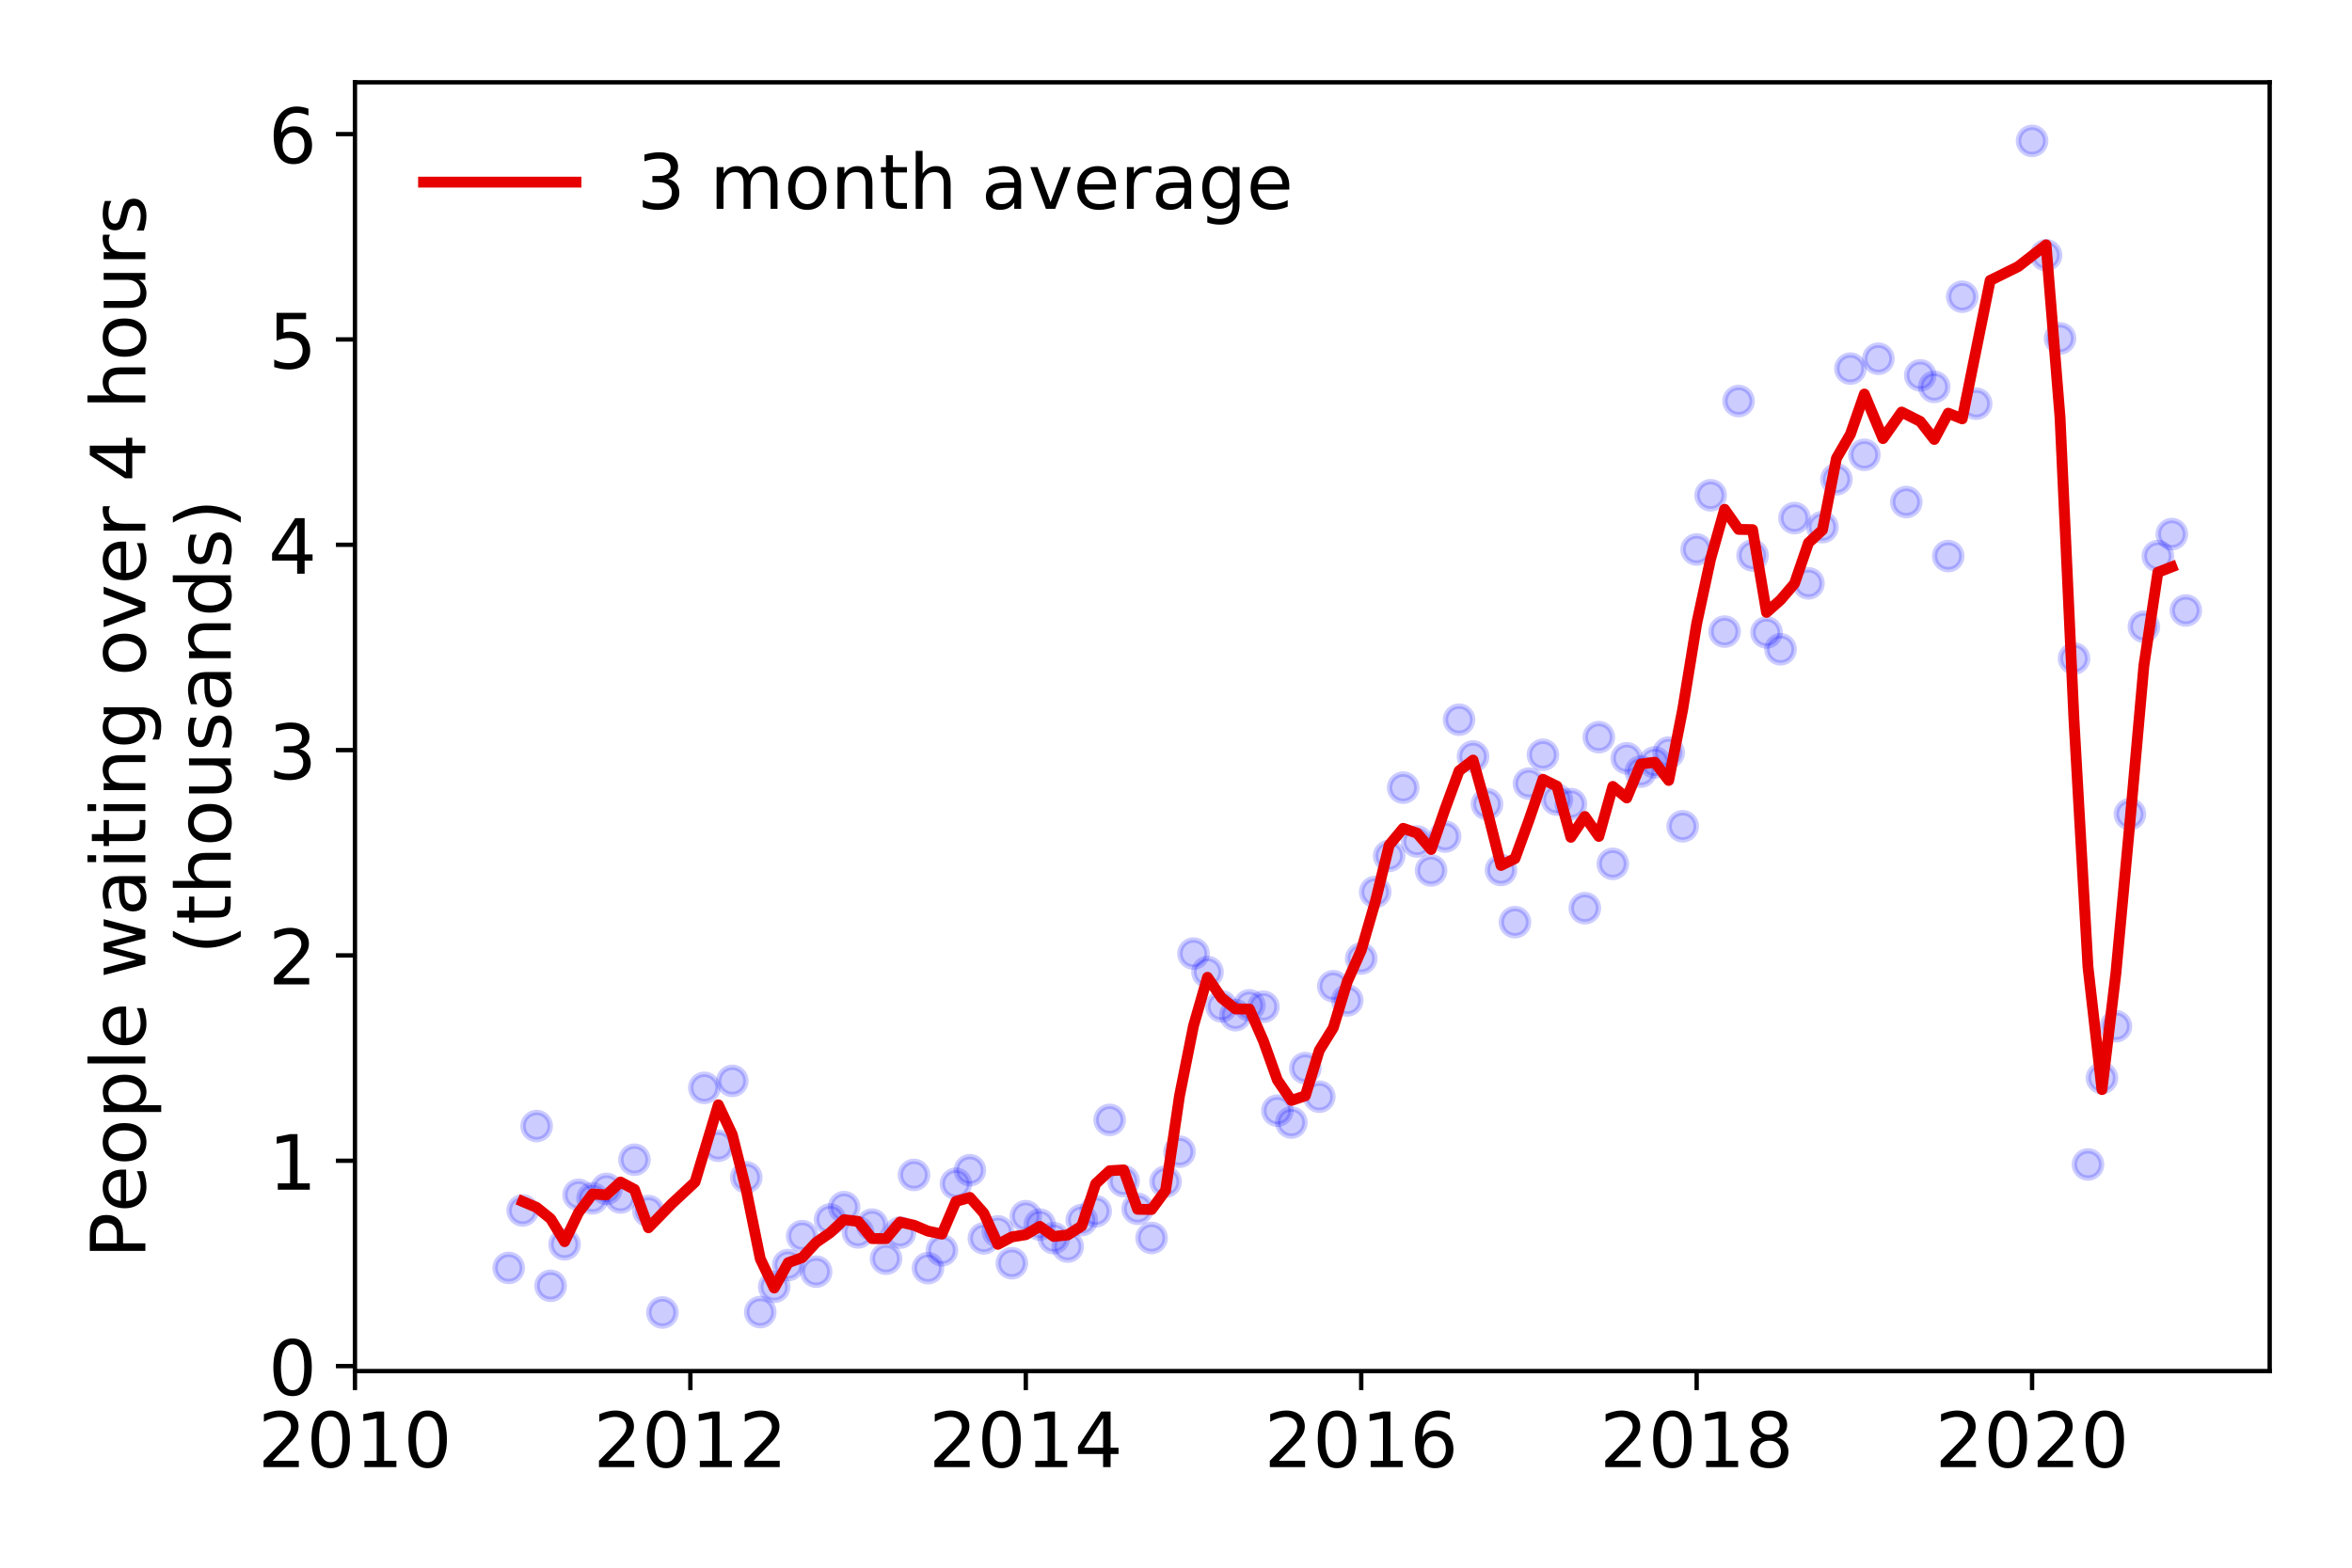<?xml version="1.0" encoding="utf-8" standalone="no"?>
<!DOCTYPE svg PUBLIC "-//W3C//DTD SVG 1.1//EN"
  "http://www.w3.org/Graphics/SVG/1.1/DTD/svg11.dtd">
<!-- Created with matplotlib (https://matplotlib.org/) -->
<svg height="288pt" version="1.1" viewBox="0 0 432 288" width="432pt" xmlns="http://www.w3.org/2000/svg" xmlns:xlink="http://www.w3.org/1999/xlink">
 <defs>
  <style type="text/css">
*{stroke-linecap:butt;stroke-linejoin:round;}
  </style>
 </defs>
 <g id="figure_1">
  <g id="patch_1">
   <path d="M 0 288 
L 432 288 
L 432 0 
L 0 0 
z
" style="fill:#ffffff;"/>
  </g>
  <g id="axes_1">
   <g id="patch_2">
    <path d="M 65.195 251.88 
L 416.88 251.88 
L 416.88 15.12 
L 65.195 15.12 
z
" style="fill:#ffffff;"/>
   </g>
   <g id="matplotlib.axis_1">
    <g id="xtick_1">
     <g id="line2d_1">
      <defs>
       <path d="M 0 0 
L 0 3.5 
" id="m14874785e2" style="stroke:#000000;stroke-width:0.8;"/>
      </defs>
      <g>
       <use style="stroke:#000000;stroke-width:0.8;" x="65.195" xlink:href="#m14874785e2" y="251.88"/>
      </g>
     </g>
     <g id="text_1">
      <!-- 2010 -->
      <defs>
       <path d="M 19.188 8.297 
L 53.609 8.297 
L 53.609 0 
L 7.328 0 
L 7.328 8.297 
Q 12.938 14.109 22.625 23.891 
Q 32.328 33.688 34.812 36.531 
Q 39.547 41.844 41.422 45.531 
Q 43.312 49.219 43.312 52.781 
Q 43.312 58.594 39.234 62.25 
Q 35.156 65.922 28.609 65.922 
Q 23.969 65.922 18.812 64.312 
Q 13.672 62.703 7.812 59.422 
L 7.812 69.391 
Q 13.766 71.781 18.938 73 
Q 24.125 74.219 28.422 74.219 
Q 39.75 74.219 46.484 68.547 
Q 53.219 62.891 53.219 53.422 
Q 53.219 48.922 51.531 44.891 
Q 49.859 40.875 45.406 35.406 
Q 44.188 33.984 37.641 27.219 
Q 31.109 20.453 19.188 8.297 
z
" id="DejaVuSans-50"/>
       <path d="M 31.781 66.406 
Q 24.172 66.406 20.328 58.906 
Q 16.5 51.422 16.5 36.375 
Q 16.5 21.391 20.328 13.891 
Q 24.172 6.391 31.781 6.391 
Q 39.453 6.391 43.281 13.891 
Q 47.125 21.391 47.125 36.375 
Q 47.125 51.422 43.281 58.906 
Q 39.453 66.406 31.781 66.406 
z
M 31.781 74.219 
Q 44.047 74.219 50.516 64.516 
Q 56.984 54.828 56.984 36.375 
Q 56.984 17.969 50.516 8.266 
Q 44.047 -1.422 31.781 -1.422 
Q 19.531 -1.422 13.062 8.266 
Q 6.594 17.969 6.594 36.375 
Q 6.594 54.828 13.062 64.516 
Q 19.531 74.219 31.781 74.219 
z
" id="DejaVuSans-48"/>
       <path d="M 12.406 8.297 
L 28.516 8.297 
L 28.516 63.922 
L 10.984 60.406 
L 10.984 69.391 
L 28.422 72.906 
L 38.281 72.906 
L 38.281 8.297 
L 54.391 8.297 
L 54.391 0 
L 12.406 0 
z
" id="DejaVuSans-49"/>
      </defs>
      <g transform="translate(47.38 269.518)scale(0.14 -0.14)">
       <use xlink:href="#DejaVuSans-50"/>
       <use x="63.623" xlink:href="#DejaVuSans-48"/>
       <use x="127.246" xlink:href="#DejaVuSans-49"/>
       <use x="190.869" xlink:href="#DejaVuSans-48"/>
      </g>
     </g>
    </g>
    <g id="xtick_2">
     <g id="line2d_2">
      <g>
       <use style="stroke:#000000;stroke-width:0.8;" x="126.804" xlink:href="#m14874785e2" y="251.88"/>
      </g>
     </g>
     <g id="text_2">
      <!-- 2012 -->
      <g transform="translate(108.989 269.518)scale(0.14 -0.14)">
       <use xlink:href="#DejaVuSans-50"/>
       <use x="63.623" xlink:href="#DejaVuSans-48"/>
       <use x="127.246" xlink:href="#DejaVuSans-49"/>
       <use x="190.869" xlink:href="#DejaVuSans-50"/>
      </g>
     </g>
    </g>
    <g id="xtick_3">
     <g id="line2d_3">
      <g>
       <use style="stroke:#000000;stroke-width:0.8;" x="188.413" xlink:href="#m14874785e2" y="251.88"/>
      </g>
     </g>
     <g id="text_3">
      <!-- 2014 -->
      <defs>
       <path d="M 37.797 64.312 
L 12.891 25.391 
L 37.797 25.391 
z
M 35.203 72.906 
L 47.609 72.906 
L 47.609 25.391 
L 58.016 25.391 
L 58.016 17.188 
L 47.609 17.188 
L 47.609 0 
L 37.797 0 
L 37.797 17.188 
L 4.891 17.188 
L 4.891 26.703 
z
" id="DejaVuSans-52"/>
      </defs>
      <g transform="translate(170.598 269.518)scale(0.14 -0.14)">
       <use xlink:href="#DejaVuSans-50"/>
       <use x="63.623" xlink:href="#DejaVuSans-48"/>
       <use x="127.246" xlink:href="#DejaVuSans-49"/>
       <use x="190.869" xlink:href="#DejaVuSans-52"/>
      </g>
     </g>
    </g>
    <g id="xtick_4">
     <g id="line2d_4">
      <g>
       <use style="stroke:#000000;stroke-width:0.8;" x="250.022" xlink:href="#m14874785e2" y="251.88"/>
      </g>
     </g>
     <g id="text_4">
      <!-- 2016 -->
      <defs>
       <path d="M 33.016 40.375 
Q 26.375 40.375 22.484 35.828 
Q 18.609 31.297 18.609 23.391 
Q 18.609 15.531 22.484 10.953 
Q 26.375 6.391 33.016 6.391 
Q 39.656 6.391 43.531 10.953 
Q 47.406 15.531 47.406 23.391 
Q 47.406 31.297 43.531 35.828 
Q 39.656 40.375 33.016 40.375 
z
M 52.594 71.297 
L 52.594 62.312 
Q 48.875 64.062 45.094 64.984 
Q 41.312 65.922 37.594 65.922 
Q 27.828 65.922 22.672 59.328 
Q 17.531 52.734 16.797 39.406 
Q 19.672 43.656 24.016 45.922 
Q 28.375 48.188 33.594 48.188 
Q 44.578 48.188 50.953 41.516 
Q 57.328 34.859 57.328 23.391 
Q 57.328 12.156 50.688 5.359 
Q 44.047 -1.422 33.016 -1.422 
Q 20.359 -1.422 13.672 8.266 
Q 6.984 17.969 6.984 36.375 
Q 6.984 53.656 15.188 63.938 
Q 23.391 74.219 37.203 74.219 
Q 40.922 74.219 44.703 73.484 
Q 48.484 72.75 52.594 71.297 
z
" id="DejaVuSans-54"/>
      </defs>
      <g transform="translate(232.207 269.518)scale(0.14 -0.14)">
       <use xlink:href="#DejaVuSans-50"/>
       <use x="63.623" xlink:href="#DejaVuSans-48"/>
       <use x="127.246" xlink:href="#DejaVuSans-49"/>
       <use x="190.869" xlink:href="#DejaVuSans-54"/>
      </g>
     </g>
    </g>
    <g id="xtick_5">
     <g id="line2d_5">
      <g>
       <use style="stroke:#000000;stroke-width:0.8;" x="311.631" xlink:href="#m14874785e2" y="251.88"/>
      </g>
     </g>
     <g id="text_5">
      <!-- 2018 -->
      <defs>
       <path d="M 31.781 34.625 
Q 24.75 34.625 20.719 30.859 
Q 16.703 27.094 16.703 20.516 
Q 16.703 13.922 20.719 10.156 
Q 24.75 6.391 31.781 6.391 
Q 38.812 6.391 42.859 10.172 
Q 46.922 13.969 46.922 20.516 
Q 46.922 27.094 42.891 30.859 
Q 38.875 34.625 31.781 34.625 
z
M 21.922 38.812 
Q 15.578 40.375 12.031 44.719 
Q 8.5 49.078 8.5 55.328 
Q 8.5 64.062 14.719 69.141 
Q 20.953 74.219 31.781 74.219 
Q 42.672 74.219 48.875 69.141 
Q 55.078 64.062 55.078 55.328 
Q 55.078 49.078 51.531 44.719 
Q 48 40.375 41.703 38.812 
Q 48.828 37.156 52.797 32.312 
Q 56.781 27.484 56.781 20.516 
Q 56.781 9.906 50.312 4.234 
Q 43.844 -1.422 31.781 -1.422 
Q 19.734 -1.422 13.25 4.234 
Q 6.781 9.906 6.781 20.516 
Q 6.781 27.484 10.781 32.312 
Q 14.797 37.156 21.922 38.812 
z
M 18.312 54.391 
Q 18.312 48.734 21.844 45.562 
Q 25.391 42.391 31.781 42.391 
Q 38.141 42.391 41.719 45.562 
Q 45.312 48.734 45.312 54.391 
Q 45.312 60.062 41.719 63.234 
Q 38.141 66.406 31.781 66.406 
Q 25.391 66.406 21.844 63.234 
Q 18.312 60.062 18.312 54.391 
z
" id="DejaVuSans-56"/>
      </defs>
      <g transform="translate(293.816 269.518)scale(0.14 -0.14)">
       <use xlink:href="#DejaVuSans-50"/>
       <use x="63.623" xlink:href="#DejaVuSans-48"/>
       <use x="127.246" xlink:href="#DejaVuSans-49"/>
       <use x="190.869" xlink:href="#DejaVuSans-56"/>
      </g>
     </g>
    </g>
    <g id="xtick_6">
     <g id="line2d_6">
      <g>
       <use style="stroke:#000000;stroke-width:0.8;" x="373.24" xlink:href="#m14874785e2" y="251.88"/>
      </g>
     </g>
     <g id="text_6">
      <!-- 2020 -->
      <g transform="translate(355.425 269.518)scale(0.14 -0.14)">
       <use xlink:href="#DejaVuSans-50"/>
       <use x="63.623" xlink:href="#DejaVuSans-48"/>
       <use x="127.246" xlink:href="#DejaVuSans-50"/>
       <use x="190.869" xlink:href="#DejaVuSans-48"/>
      </g>
     </g>
    </g>
   </g>
   <g id="matplotlib.axis_2">
    <g id="ytick_1">
     <g id="line2d_7">
      <defs>
       <path d="M 0 0 
L -3.5 0 
" id="mc630bc6ad4" style="stroke:#000000;stroke-width:0.8;"/>
      </defs>
      <g>
       <use style="stroke:#000000;stroke-width:0.8;" x="65.195" xlink:href="#mc630bc6ad4" y="250.963"/>
      </g>
     </g>
     <g id="text_7">
      <!-- 0 -->
      <g transform="translate(49.288 256.282)scale(0.14 -0.14)">
       <use xlink:href="#DejaVuSans-48"/>
      </g>
     </g>
    </g>
    <g id="ytick_2">
     <g id="line2d_8">
      <g>
       <use style="stroke:#000000;stroke-width:0.8;" x="65.195" xlink:href="#mc630bc6ad4" y="213.242"/>
      </g>
     </g>
     <g id="text_8">
      <!-- 1 -->
      <g transform="translate(49.288 218.561)scale(0.14 -0.14)">
       <use xlink:href="#DejaVuSans-49"/>
      </g>
     </g>
    </g>
    <g id="ytick_3">
     <g id="line2d_9">
      <g>
       <use style="stroke:#000000;stroke-width:0.8;" x="65.195" xlink:href="#mc630bc6ad4" y="175.521"/>
      </g>
     </g>
     <g id="text_9">
      <!-- 2 -->
      <g transform="translate(49.288 180.84)scale(0.14 -0.14)">
       <use xlink:href="#DejaVuSans-50"/>
      </g>
     </g>
    </g>
    <g id="ytick_4">
     <g id="line2d_10">
      <g>
       <use style="stroke:#000000;stroke-width:0.8;" x="65.195" xlink:href="#mc630bc6ad4" y="137.8"/>
      </g>
     </g>
     <g id="text_10">
      <!-- 3 -->
      <defs>
       <path d="M 40.578 39.312 
Q 47.656 37.797 51.625 33 
Q 55.609 28.219 55.609 21.188 
Q 55.609 10.406 48.188 4.484 
Q 40.766 -1.422 27.094 -1.422 
Q 22.516 -1.422 17.656 -0.516 
Q 12.797 0.391 7.625 2.203 
L 7.625 11.719 
Q 11.719 9.328 16.594 8.109 
Q 21.484 6.891 26.812 6.891 
Q 36.078 6.891 40.938 10.547 
Q 45.797 14.203 45.797 21.188 
Q 45.797 27.641 41.281 31.266 
Q 36.766 34.906 28.719 34.906 
L 20.219 34.906 
L 20.219 43.016 
L 29.109 43.016 
Q 36.375 43.016 40.234 45.922 
Q 44.094 48.828 44.094 54.297 
Q 44.094 59.906 40.109 62.906 
Q 36.141 65.922 28.719 65.922 
Q 24.656 65.922 20.016 65.031 
Q 15.375 64.156 9.812 62.312 
L 9.812 71.094 
Q 15.438 72.656 20.344 73.438 
Q 25.25 74.219 29.594 74.219 
Q 40.828 74.219 47.359 69.109 
Q 53.906 64.016 53.906 55.328 
Q 53.906 49.266 50.438 45.094 
Q 46.969 40.922 40.578 39.312 
z
" id="DejaVuSans-51"/>
      </defs>
      <g transform="translate(49.288 143.119)scale(0.14 -0.14)">
       <use xlink:href="#DejaVuSans-51"/>
      </g>
     </g>
    </g>
    <g id="ytick_5">
     <g id="line2d_11">
      <g>
       <use style="stroke:#000000;stroke-width:0.8;" x="65.195" xlink:href="#mc630bc6ad4" y="100.079"/>
      </g>
     </g>
     <g id="text_11">
      <!-- 4 -->
      <g transform="translate(49.288 105.398)scale(0.14 -0.14)">
       <use xlink:href="#DejaVuSans-52"/>
      </g>
     </g>
    </g>
    <g id="ytick_6">
     <g id="line2d_12">
      <g>
       <use style="stroke:#000000;stroke-width:0.8;" x="65.195" xlink:href="#mc630bc6ad4" y="62.358"/>
      </g>
     </g>
     <g id="text_12">
      <!-- 5 -->
      <defs>
       <path d="M 10.797 72.906 
L 49.516 72.906 
L 49.516 64.594 
L 19.828 64.594 
L 19.828 46.734 
Q 21.969 47.469 24.109 47.828 
Q 26.266 48.188 28.422 48.188 
Q 40.625 48.188 47.75 41.5 
Q 54.891 34.812 54.891 23.391 
Q 54.891 11.625 47.562 5.094 
Q 40.234 -1.422 26.906 -1.422 
Q 22.312 -1.422 17.547 -0.641 
Q 12.797 0.141 7.719 1.703 
L 7.719 11.625 
Q 12.109 9.234 16.797 8.062 
Q 21.484 6.891 26.703 6.891 
Q 35.156 6.891 40.078 11.328 
Q 45.016 15.766 45.016 23.391 
Q 45.016 31 40.078 35.438 
Q 35.156 39.891 26.703 39.891 
Q 22.75 39.891 18.812 39.016 
Q 14.891 38.141 10.797 36.281 
z
" id="DejaVuSans-53"/>
      </defs>
      <g transform="translate(49.288 67.677)scale(0.14 -0.14)">
       <use xlink:href="#DejaVuSans-53"/>
      </g>
     </g>
    </g>
    <g id="ytick_7">
     <g id="line2d_13">
      <g>
       <use style="stroke:#000000;stroke-width:0.8;" x="65.195" xlink:href="#mc630bc6ad4" y="24.637"/>
      </g>
     </g>
     <g id="text_13">
      <!-- 6 -->
      <g transform="translate(49.288 29.956)scale(0.14 -0.14)">
       <use xlink:href="#DejaVuSans-54"/>
      </g>
     </g>
    </g>
    <g id="text_14">
     <!-- People waiting over 4 hours -->
     <defs>
      <path d="M 19.672 64.797 
L 19.672 37.406 
L 32.078 37.406 
Q 38.969 37.406 42.719 40.969 
Q 46.484 44.531 46.484 51.125 
Q 46.484 57.672 42.719 61.234 
Q 38.969 64.797 32.078 64.797 
z
M 9.812 72.906 
L 32.078 72.906 
Q 44.344 72.906 50.609 67.359 
Q 56.891 61.812 56.891 51.125 
Q 56.891 40.328 50.609 34.812 
Q 44.344 29.297 32.078 29.297 
L 19.672 29.297 
L 19.672 0 
L 9.812 0 
z
" id="DejaVuSans-80"/>
      <path d="M 56.203 29.594 
L 56.203 25.203 
L 14.891 25.203 
Q 15.484 15.922 20.484 11.062 
Q 25.484 6.203 34.422 6.203 
Q 39.594 6.203 44.453 7.469 
Q 49.312 8.734 54.109 11.281 
L 54.109 2.781 
Q 49.266 0.734 44.188 -0.344 
Q 39.109 -1.422 33.891 -1.422 
Q 20.797 -1.422 13.156 6.188 
Q 5.516 13.812 5.516 26.812 
Q 5.516 40.234 12.766 48.109 
Q 20.016 56 32.328 56 
Q 43.359 56 49.781 48.891 
Q 56.203 41.797 56.203 29.594 
z
M 47.219 32.234 
Q 47.125 39.594 43.094 43.984 
Q 39.062 48.391 32.422 48.391 
Q 24.906 48.391 20.391 44.141 
Q 15.875 39.891 15.188 32.172 
z
" id="DejaVuSans-101"/>
      <path d="M 30.609 48.391 
Q 23.391 48.391 19.188 42.75 
Q 14.984 37.109 14.984 27.297 
Q 14.984 17.484 19.156 11.844 
Q 23.344 6.203 30.609 6.203 
Q 37.797 6.203 41.984 11.859 
Q 46.188 17.531 46.188 27.297 
Q 46.188 37.016 41.984 42.703 
Q 37.797 48.391 30.609 48.391 
z
M 30.609 56 
Q 42.328 56 49.016 48.375 
Q 55.719 40.766 55.719 27.297 
Q 55.719 13.875 49.016 6.219 
Q 42.328 -1.422 30.609 -1.422 
Q 18.844 -1.422 12.172 6.219 
Q 5.516 13.875 5.516 27.297 
Q 5.516 40.766 12.172 48.375 
Q 18.844 56 30.609 56 
z
" id="DejaVuSans-111"/>
      <path d="M 18.109 8.203 
L 18.109 -20.797 
L 9.078 -20.797 
L 9.078 54.688 
L 18.109 54.688 
L 18.109 46.391 
Q 20.953 51.266 25.266 53.625 
Q 29.594 56 35.594 56 
Q 45.562 56 51.781 48.094 
Q 58.016 40.188 58.016 27.297 
Q 58.016 14.406 51.781 6.484 
Q 45.562 -1.422 35.594 -1.422 
Q 29.594 -1.422 25.266 0.953 
Q 20.953 3.328 18.109 8.203 
z
M 48.688 27.297 
Q 48.688 37.203 44.609 42.844 
Q 40.531 48.484 33.406 48.484 
Q 26.266 48.484 22.188 42.844 
Q 18.109 37.203 18.109 27.297 
Q 18.109 17.391 22.188 11.75 
Q 26.266 6.109 33.406 6.109 
Q 40.531 6.109 44.609 11.75 
Q 48.688 17.391 48.688 27.297 
z
" id="DejaVuSans-112"/>
      <path d="M 9.422 75.984 
L 18.406 75.984 
L 18.406 0 
L 9.422 0 
z
" id="DejaVuSans-108"/>
      <path id="DejaVuSans-32"/>
      <path d="M 4.203 54.688 
L 13.188 54.688 
L 24.422 12.016 
L 35.594 54.688 
L 46.188 54.688 
L 57.422 12.016 
L 68.609 54.688 
L 77.594 54.688 
L 63.281 0 
L 52.688 0 
L 40.922 44.828 
L 29.109 0 
L 18.5 0 
z
" id="DejaVuSans-119"/>
      <path d="M 34.281 27.484 
Q 23.391 27.484 19.188 25 
Q 14.984 22.516 14.984 16.5 
Q 14.984 11.719 18.141 8.906 
Q 21.297 6.109 26.703 6.109 
Q 34.188 6.109 38.703 11.406 
Q 43.219 16.703 43.219 25.484 
L 43.219 27.484 
z
M 52.203 31.203 
L 52.203 0 
L 43.219 0 
L 43.219 8.297 
Q 40.141 3.328 35.547 0.953 
Q 30.953 -1.422 24.312 -1.422 
Q 15.922 -1.422 10.953 3.297 
Q 6 8.016 6 15.922 
Q 6 25.141 12.172 29.828 
Q 18.359 34.516 30.609 34.516 
L 43.219 34.516 
L 43.219 35.406 
Q 43.219 41.609 39.141 45 
Q 35.062 48.391 27.688 48.391 
Q 23 48.391 18.547 47.266 
Q 14.109 46.141 10.016 43.891 
L 10.016 52.203 
Q 14.938 54.109 19.578 55.047 
Q 24.219 56 28.609 56 
Q 40.484 56 46.344 49.844 
Q 52.203 43.703 52.203 31.203 
z
" id="DejaVuSans-97"/>
      <path d="M 9.422 54.688 
L 18.406 54.688 
L 18.406 0 
L 9.422 0 
z
M 9.422 75.984 
L 18.406 75.984 
L 18.406 64.594 
L 9.422 64.594 
z
" id="DejaVuSans-105"/>
      <path d="M 18.312 70.219 
L 18.312 54.688 
L 36.812 54.688 
L 36.812 47.703 
L 18.312 47.703 
L 18.312 18.016 
Q 18.312 11.328 20.141 9.422 
Q 21.969 7.516 27.594 7.516 
L 36.812 7.516 
L 36.812 0 
L 27.594 0 
Q 17.188 0 13.234 3.875 
Q 9.281 7.766 9.281 18.016 
L 9.281 47.703 
L 2.688 47.703 
L 2.688 54.688 
L 9.281 54.688 
L 9.281 70.219 
z
" id="DejaVuSans-116"/>
      <path d="M 54.891 33.016 
L 54.891 0 
L 45.906 0 
L 45.906 32.719 
Q 45.906 40.484 42.875 44.328 
Q 39.844 48.188 33.797 48.188 
Q 26.516 48.188 22.312 43.547 
Q 18.109 38.922 18.109 30.906 
L 18.109 0 
L 9.078 0 
L 9.078 54.688 
L 18.109 54.688 
L 18.109 46.188 
Q 21.344 51.125 25.703 53.562 
Q 30.078 56 35.797 56 
Q 45.219 56 50.047 50.172 
Q 54.891 44.344 54.891 33.016 
z
" id="DejaVuSans-110"/>
      <path d="M 45.406 27.984 
Q 45.406 37.75 41.375 43.109 
Q 37.359 48.484 30.078 48.484 
Q 22.859 48.484 18.828 43.109 
Q 14.797 37.75 14.797 27.984 
Q 14.797 18.266 18.828 12.891 
Q 22.859 7.516 30.078 7.516 
Q 37.359 7.516 41.375 12.891 
Q 45.406 18.266 45.406 27.984 
z
M 54.391 6.781 
Q 54.391 -7.172 48.188 -13.984 
Q 42 -20.797 29.203 -20.797 
Q 24.469 -20.797 20.266 -20.094 
Q 16.062 -19.391 12.109 -17.922 
L 12.109 -9.188 
Q 16.062 -11.328 19.922 -12.344 
Q 23.781 -13.375 27.781 -13.375 
Q 36.625 -13.375 41.016 -8.766 
Q 45.406 -4.156 45.406 5.172 
L 45.406 9.625 
Q 42.625 4.781 38.281 2.391 
Q 33.938 0 27.875 0 
Q 17.828 0 11.672 7.656 
Q 5.516 15.328 5.516 27.984 
Q 5.516 40.672 11.672 48.328 
Q 17.828 56 27.875 56 
Q 33.938 56 38.281 53.609 
Q 42.625 51.219 45.406 46.391 
L 45.406 54.688 
L 54.391 54.688 
z
" id="DejaVuSans-103"/>
      <path d="M 2.984 54.688 
L 12.5 54.688 
L 29.594 8.797 
L 46.688 54.688 
L 56.203 54.688 
L 35.688 0 
L 23.484 0 
z
" id="DejaVuSans-118"/>
      <path d="M 41.109 46.297 
Q 39.594 47.172 37.812 47.578 
Q 36.031 48 33.891 48 
Q 26.266 48 22.188 43.047 
Q 18.109 38.094 18.109 28.812 
L 18.109 0 
L 9.078 0 
L 9.078 54.688 
L 18.109 54.688 
L 18.109 46.188 
Q 20.953 51.172 25.484 53.578 
Q 30.031 56 36.531 56 
Q 37.453 56 38.578 55.875 
Q 39.703 55.766 41.062 55.516 
z
" id="DejaVuSans-114"/>
      <path d="M 54.891 33.016 
L 54.891 0 
L 45.906 0 
L 45.906 32.719 
Q 45.906 40.484 42.875 44.328 
Q 39.844 48.188 33.797 48.188 
Q 26.516 48.188 22.312 43.547 
Q 18.109 38.922 18.109 30.906 
L 18.109 0 
L 9.078 0 
L 9.078 75.984 
L 18.109 75.984 
L 18.109 46.188 
Q 21.344 51.125 25.703 53.562 
Q 30.078 56 35.797 56 
Q 45.219 56 50.047 50.172 
Q 54.891 44.344 54.891 33.016 
z
" id="DejaVuSans-104"/>
      <path d="M 8.5 21.578 
L 8.5 54.688 
L 17.484 54.688 
L 17.484 21.922 
Q 17.484 14.156 20.5 10.266 
Q 23.531 6.391 29.594 6.391 
Q 36.859 6.391 41.078 11.031 
Q 45.312 15.672 45.312 23.688 
L 45.312 54.688 
L 54.297 54.688 
L 54.297 0 
L 45.312 0 
L 45.312 8.406 
Q 42.047 3.422 37.719 1 
Q 33.406 -1.422 27.688 -1.422 
Q 18.266 -1.422 13.375 4.438 
Q 8.5 10.297 8.5 21.578 
z
M 31.109 56 
z
" id="DejaVuSans-117"/>
      <path d="M 44.281 53.078 
L 44.281 44.578 
Q 40.484 46.531 36.375 47.5 
Q 32.281 48.484 27.875 48.484 
Q 21.188 48.484 17.844 46.438 
Q 14.5 44.391 14.5 40.281 
Q 14.5 37.156 16.891 35.375 
Q 19.281 33.594 26.516 31.984 
L 29.594 31.297 
Q 39.156 29.25 43.188 25.516 
Q 47.219 21.781 47.219 15.094 
Q 47.219 7.469 41.188 3.016 
Q 35.156 -1.422 24.609 -1.422 
Q 20.219 -1.422 15.453 -0.562 
Q 10.688 0.297 5.422 2 
L 5.422 11.281 
Q 10.406 8.688 15.234 7.391 
Q 20.062 6.109 24.812 6.109 
Q 31.156 6.109 34.562 8.281 
Q 37.984 10.453 37.984 14.406 
Q 37.984 18.062 35.516 20.016 
Q 33.062 21.969 24.703 23.781 
L 21.578 24.516 
Q 13.234 26.266 9.516 29.906 
Q 5.812 33.547 5.812 39.891 
Q 5.812 47.609 11.281 51.797 
Q 16.75 56 26.812 56 
Q 31.781 56 36.172 55.266 
Q 40.578 54.547 44.281 53.078 
z
" id="DejaVuSans-115"/>
     </defs>
     <g transform="translate(26.699 231.175)rotate(-90)scale(0.14 -0.14)">
      <use xlink:href="#DejaVuSans-80"/>
      <use x="60.256" xlink:href="#DejaVuSans-101"/>
      <use x="121.779" xlink:href="#DejaVuSans-111"/>
      <use x="182.961" xlink:href="#DejaVuSans-112"/>
      <use x="246.438" xlink:href="#DejaVuSans-108"/>
      <use x="274.221" xlink:href="#DejaVuSans-101"/>
      <use x="335.744" xlink:href="#DejaVuSans-32"/>
      <use x="367.531" xlink:href="#DejaVuSans-119"/>
      <use x="449.318" xlink:href="#DejaVuSans-97"/>
      <use x="510.598" xlink:href="#DejaVuSans-105"/>
      <use x="538.381" xlink:href="#DejaVuSans-116"/>
      <use x="577.59" xlink:href="#DejaVuSans-105"/>
      <use x="605.373" xlink:href="#DejaVuSans-110"/>
      <use x="668.752" xlink:href="#DejaVuSans-103"/>
      <use x="732.229" xlink:href="#DejaVuSans-32"/>
      <use x="764.016" xlink:href="#DejaVuSans-111"/>
      <use x="825.197" xlink:href="#DejaVuSans-118"/>
      <use x="884.377" xlink:href="#DejaVuSans-101"/>
      <use x="945.9" xlink:href="#DejaVuSans-114"/>
      <use x="987.014" xlink:href="#DejaVuSans-32"/>
      <use x="1018.801" xlink:href="#DejaVuSans-52"/>
      <use x="1082.424" xlink:href="#DejaVuSans-32"/>
      <use x="1114.211" xlink:href="#DejaVuSans-104"/>
      <use x="1177.59" xlink:href="#DejaVuSans-111"/>
      <use x="1238.771" xlink:href="#DejaVuSans-117"/>
      <use x="1302.15" xlink:href="#DejaVuSans-114"/>
      <use x="1343.264" xlink:href="#DejaVuSans-115"/>
     </g>
     <!-- (thousands) -->
     <defs>
      <path d="M 31 75.875 
Q 24.469 64.656 21.281 53.656 
Q 18.109 42.672 18.109 31.391 
Q 18.109 20.125 21.312 9.062 
Q 24.516 -2 31 -13.188 
L 23.188 -13.188 
Q 15.875 -1.703 12.234 9.375 
Q 8.594 20.453 8.594 31.391 
Q 8.594 42.281 12.203 53.312 
Q 15.828 64.359 23.188 75.875 
z
" id="DejaVuSans-40"/>
      <path d="M 45.406 46.391 
L 45.406 75.984 
L 54.391 75.984 
L 54.391 0 
L 45.406 0 
L 45.406 8.203 
Q 42.578 3.328 38.25 0.953 
Q 33.938 -1.422 27.875 -1.422 
Q 17.969 -1.422 11.734 6.484 
Q 5.516 14.406 5.516 27.297 
Q 5.516 40.188 11.734 48.094 
Q 17.969 56 27.875 56 
Q 33.938 56 38.25 53.625 
Q 42.578 51.266 45.406 46.391 
z
M 14.797 27.297 
Q 14.797 17.391 18.875 11.75 
Q 22.953 6.109 30.078 6.109 
Q 37.203 6.109 41.297 11.75 
Q 45.406 17.391 45.406 27.297 
Q 45.406 37.203 41.297 42.844 
Q 37.203 48.484 30.078 48.484 
Q 22.953 48.484 18.875 42.844 
Q 14.797 37.203 14.797 27.297 
z
" id="DejaVuSans-100"/>
      <path d="M 8.016 75.875 
L 15.828 75.875 
Q 23.141 64.359 26.781 53.312 
Q 30.422 42.281 30.422 31.391 
Q 30.422 20.453 26.781 9.375 
Q 23.141 -1.703 15.828 -13.188 
L 8.016 -13.188 
Q 14.5 -2 17.703 9.062 
Q 20.906 20.125 20.906 31.391 
Q 20.906 42.672 17.703 53.656 
Q 14.5 64.656 8.016 75.875 
z
" id="DejaVuSans-41"/>
     </defs>
     <g transform="translate(42.376 175.325)rotate(-90)scale(0.14 -0.14)">
      <use xlink:href="#DejaVuSans-40"/>
      <use x="39.014" xlink:href="#DejaVuSans-116"/>
      <use x="78.223" xlink:href="#DejaVuSans-104"/>
      <use x="141.602" xlink:href="#DejaVuSans-111"/>
      <use x="202.783" xlink:href="#DejaVuSans-117"/>
      <use x="266.162" xlink:href="#DejaVuSans-115"/>
      <use x="318.262" xlink:href="#DejaVuSans-97"/>
      <use x="379.541" xlink:href="#DejaVuSans-110"/>
      <use x="442.92" xlink:href="#DejaVuSans-100"/>
      <use x="506.396" xlink:href="#DejaVuSans-115"/>
      <use x="558.496" xlink:href="#DejaVuSans-41"/>
     </g>
    </g>
   </g>
   <g id="line2d_14">
    <defs>
     <path d="M 0 2.5 
C 0.663 2.5 1.299 2.237 1.768 1.768 
C 2.237 1.299 2.5 0.663 2.5 0 
C 2.5 -0.663 2.237 -1.299 1.768 -1.768 
C 1.299 -2.237 0.663 -2.5 0 -2.5 
C -0.663 -2.5 -1.299 -2.237 -1.768 -1.768 
C -2.237 -1.299 -2.5 -0.663 -2.5 0 
C -2.5 0.663 -2.237 1.299 -1.768 1.768 
C -1.299 2.237 -0.663 2.5 0 2.5 
z
" id="mf76ae777fb" style="stroke:#0000ff;stroke-opacity:0.2;"/>
    </defs>
    <g clip-path="url(#p14b74ac249)">
     <use style="fill:#0000ff;fill-opacity:0.2;stroke:#0000ff;stroke-opacity:0.2;" x="401.478" xlink:href="#mf76ae777fb" y="112.15"/>
     <use style="fill:#0000ff;fill-opacity:0.2;stroke:#0000ff;stroke-opacity:0.2;" x="398.911" xlink:href="#mf76ae777fb" y="98.118"/>
     <use style="fill:#0000ff;fill-opacity:0.2;stroke:#0000ff;stroke-opacity:0.2;" x="396.344" xlink:href="#mf76ae777fb" y="102.154"/>
     <use style="fill:#0000ff;fill-opacity:0.2;stroke:#0000ff;stroke-opacity:0.2;" x="393.777" xlink:href="#mf76ae777fb" y="115.13"/>
     <use style="fill:#0000ff;fill-opacity:0.2;stroke:#0000ff;stroke-opacity:0.2;" x="391.21" xlink:href="#mf76ae777fb" y="149.569"/>
     <use style="fill:#0000ff;fill-opacity:0.2;stroke:#0000ff;stroke-opacity:0.2;" x="388.643" xlink:href="#mf76ae777fb" y="188.535"/>
     <use style="fill:#0000ff;fill-opacity:0.2;stroke:#0000ff;stroke-opacity:0.2;" x="386.075" xlink:href="#mf76ae777fb" y="198.041"/>
     <use style="fill:#0000ff;fill-opacity:0.2;stroke:#0000ff;stroke-opacity:0.2;" x="383.508" xlink:href="#mf76ae777fb" y="213.921"/>
     <use style="fill:#0000ff;fill-opacity:0.2;stroke:#0000ff;stroke-opacity:0.2;" x="380.941" xlink:href="#mf76ae777fb" y="120.977"/>
     <use style="fill:#0000ff;fill-opacity:0.2;stroke:#0000ff;stroke-opacity:0.2;" x="378.374" xlink:href="#mf76ae777fb" y="62.169"/>
     <use style="fill:#0000ff;fill-opacity:0.2;stroke:#0000ff;stroke-opacity:0.2;" x="375.807" xlink:href="#mf76ae777fb" y="46.892"/>
     <use style="fill:#0000ff;fill-opacity:0.2;stroke:#0000ff;stroke-opacity:0.2;" x="373.24" xlink:href="#mf76ae777fb" y="25.882"/>
     <use style="fill:#0000ff;fill-opacity:0.2;stroke:#0000ff;stroke-opacity:0.2;" x="362.972" xlink:href="#mf76ae777fb" y="74.165"/>
     <use style="fill:#0000ff;fill-opacity:0.2;stroke:#0000ff;stroke-opacity:0.2;" x="360.405" xlink:href="#mf76ae777fb" y="54.512"/>
     <use style="fill:#0000ff;fill-opacity:0.2;stroke:#0000ff;stroke-opacity:0.2;" x="357.838" xlink:href="#mf76ae777fb" y="102.154"/>
     <use style="fill:#0000ff;fill-opacity:0.2;stroke:#0000ff;stroke-opacity:0.2;" x="355.271" xlink:href="#mf76ae777fb" y="71.072"/>
     <use style="fill:#0000ff;fill-opacity:0.2;stroke:#0000ff;stroke-opacity:0.2;" x="352.704" xlink:href="#mf76ae777fb" y="68.959"/>
     <use style="fill:#0000ff;fill-opacity:0.2;stroke:#0000ff;stroke-opacity:0.2;" x="350.137" xlink:href="#mf76ae777fb" y="92.233"/>
     <use style="fill:#0000ff;fill-opacity:0.2;stroke:#0000ff;stroke-opacity:0.2;" x="345.003" xlink:href="#mf76ae777fb" y="65.904"/>
     <use style="fill:#0000ff;fill-opacity:0.2;stroke:#0000ff;stroke-opacity:0.2;" x="342.436" xlink:href="#mf76ae777fb" y="83.557"/>
     <use style="fill:#0000ff;fill-opacity:0.2;stroke:#0000ff;stroke-opacity:0.2;" x="339.869" xlink:href="#mf76ae777fb" y="67.714"/>
     <use style="fill:#0000ff;fill-opacity:0.2;stroke:#0000ff;stroke-opacity:0.2;" x="337.302" xlink:href="#mf76ae777fb" y="88.046"/>
     <use style="fill:#0000ff;fill-opacity:0.2;stroke:#0000ff;stroke-opacity:0.2;" x="334.735" xlink:href="#mf76ae777fb" y="96.835"/>
     <use style="fill:#0000ff;fill-opacity:0.2;stroke:#0000ff;stroke-opacity:0.2;" x="332.168" xlink:href="#mf76ae777fb" y="107.171"/>
     <use style="fill:#0000ff;fill-opacity:0.2;stroke:#0000ff;stroke-opacity:0.2;" x="329.601" xlink:href="#mf76ae777fb" y="95.175"/>
     <use style="fill:#0000ff;fill-opacity:0.2;stroke:#0000ff;stroke-opacity:0.2;" x="327.033" xlink:href="#mf76ae777fb" y="119.279"/>
     <use style="fill:#0000ff;fill-opacity:0.2;stroke:#0000ff;stroke-opacity:0.2;" x="324.466" xlink:href="#mf76ae777fb" y="116.186"/>
     <use style="fill:#0000ff;fill-opacity:0.2;stroke:#0000ff;stroke-opacity:0.2;" x="321.899" xlink:href="#mf76ae777fb" y="102.041"/>
     <use style="fill:#0000ff;fill-opacity:0.2;stroke:#0000ff;stroke-opacity:0.2;" x="319.332" xlink:href="#mf76ae777fb" y="73.674"/>
     <use style="fill:#0000ff;fill-opacity:0.2;stroke:#0000ff;stroke-opacity:0.2;" x="316.765" xlink:href="#mf76ae777fb" y="116.035"/>
     <use style="fill:#0000ff;fill-opacity:0.2;stroke:#0000ff;stroke-opacity:0.2;" x="314.198" xlink:href="#mf76ae777fb" y="90.988"/>
     <use style="fill:#0000ff;fill-opacity:0.2;stroke:#0000ff;stroke-opacity:0.2;" x="311.631" xlink:href="#mf76ae777fb" y="100.947"/>
     <use style="fill:#0000ff;fill-opacity:0.2;stroke:#0000ff;stroke-opacity:0.2;" x="309.064" xlink:href="#mf76ae777fb" y="151.795"/>
     <use style="fill:#0000ff;fill-opacity:0.2;stroke:#0000ff;stroke-opacity:0.2;" x="306.497" xlink:href="#mf76ae777fb" y="138.253"/>
     <use style="fill:#0000ff;fill-opacity:0.2;stroke:#0000ff;stroke-opacity:0.2;" x="303.93" xlink:href="#mf76ae777fb" y="140.063"/>
     <use style="fill:#0000ff;fill-opacity:0.2;stroke:#0000ff;stroke-opacity:0.2;" x="301.363" xlink:href="#mf76ae777fb" y="141.761"/>
     <use style="fill:#0000ff;fill-opacity:0.2;stroke:#0000ff;stroke-opacity:0.2;" x="298.796" xlink:href="#mf76ae777fb" y="139.309"/>
     <use style="fill:#0000ff;fill-opacity:0.2;stroke:#0000ff;stroke-opacity:0.2;" x="296.229" xlink:href="#mf76ae777fb" y="158.698"/>
     <use style="fill:#0000ff;fill-opacity:0.2;stroke:#0000ff;stroke-opacity:0.2;" x="293.662" xlink:href="#mf76ae777fb" y="135.424"/>
     <use style="fill:#0000ff;fill-opacity:0.2;stroke:#0000ff;stroke-opacity:0.2;" x="291.095" xlink:href="#mf76ae777fb" y="166.845"/>
     <use style="fill:#0000ff;fill-opacity:0.2;stroke:#0000ff;stroke-opacity:0.2;" x="288.528" xlink:href="#mf76ae777fb" y="147.721"/>
     <use style="fill:#0000ff;fill-opacity:0.2;stroke:#0000ff;stroke-opacity:0.2;" x="285.961" xlink:href="#mf76ae777fb" y="146.891"/>
     <use style="fill:#0000ff;fill-opacity:0.2;stroke:#0000ff;stroke-opacity:0.2;" x="283.394" xlink:href="#mf76ae777fb" y="138.668"/>
     <use style="fill:#0000ff;fill-opacity:0.2;stroke:#0000ff;stroke-opacity:0.2;" x="280.827" xlink:href="#mf76ae777fb" y="143.949"/>
     <use style="fill:#0000ff;fill-opacity:0.2;stroke:#0000ff;stroke-opacity:0.2;" x="278.26" xlink:href="#mf76ae777fb" y="169.41"/>
     <use style="fill:#0000ff;fill-opacity:0.2;stroke:#0000ff;stroke-opacity:0.2;" x="275.693" xlink:href="#mf76ae777fb" y="159.829"/>
     <use style="fill:#0000ff;fill-opacity:0.2;stroke:#0000ff;stroke-opacity:0.2;" x="273.126" xlink:href="#mf76ae777fb" y="147.721"/>
     <use style="fill:#0000ff;fill-opacity:0.2;stroke:#0000ff;stroke-opacity:0.2;" x="270.559" xlink:href="#mf76ae777fb" y="138.97"/>
     <use style="fill:#0000ff;fill-opacity:0.2;stroke:#0000ff;stroke-opacity:0.2;" x="267.991" xlink:href="#mf76ae777fb" y="132.217"/>
     <use style="fill:#0000ff;fill-opacity:0.2;stroke:#0000ff;stroke-opacity:0.2;" x="265.424" xlink:href="#mf76ae777fb" y="153.681"/>
     <use style="fill:#0000ff;fill-opacity:0.2;stroke:#0000ff;stroke-opacity:0.2;" x="262.857" xlink:href="#mf76ae777fb" y="159.905"/>
     <use style="fill:#0000ff;fill-opacity:0.2;stroke:#0000ff;stroke-opacity:0.2;" x="260.29" xlink:href="#mf76ae777fb" y="154.586"/>
     <use style="fill:#0000ff;fill-opacity:0.2;stroke:#0000ff;stroke-opacity:0.2;" x="257.723" xlink:href="#mf76ae777fb" y="144.703"/>
     <use style="fill:#0000ff;fill-opacity:0.2;stroke:#0000ff;stroke-opacity:0.2;" x="255.156" xlink:href="#mf76ae777fb" y="157.227"/>
     <use style="fill:#0000ff;fill-opacity:0.2;stroke:#0000ff;stroke-opacity:0.2;" x="252.589" xlink:href="#mf76ae777fb" y="163.865"/>
     <use style="fill:#0000ff;fill-opacity:0.2;stroke:#0000ff;stroke-opacity:0.2;" x="250.022" xlink:href="#mf76ae777fb" y="176.087"/>
     <use style="fill:#0000ff;fill-opacity:0.2;stroke:#0000ff;stroke-opacity:0.2;" x="247.455" xlink:href="#mf76ae777fb" y="183.782"/>
     <use style="fill:#0000ff;fill-opacity:0.2;stroke:#0000ff;stroke-opacity:0.2;" x="244.888" xlink:href="#mf76ae777fb" y="181.179"/>
     <use style="fill:#0000ff;fill-opacity:0.2;stroke:#0000ff;stroke-opacity:0.2;" x="242.321" xlink:href="#mf76ae777fb" y="201.473"/>
     <use style="fill:#0000ff;fill-opacity:0.2;stroke:#0000ff;stroke-opacity:0.2;" x="239.754" xlink:href="#mf76ae777fb" y="196.23"/>
     <use style="fill:#0000ff;fill-opacity:0.2;stroke:#0000ff;stroke-opacity:0.2;" x="237.187" xlink:href="#mf76ae777fb" y="206.226"/>
     <use style="fill:#0000ff;fill-opacity:0.2;stroke:#0000ff;stroke-opacity:0.2;" x="234.62" xlink:href="#mf76ae777fb" y="204.038"/>
     <use style="fill:#0000ff;fill-opacity:0.2;stroke:#0000ff;stroke-opacity:0.2;" x="232.053" xlink:href="#mf76ae777fb" y="184.952"/>
     <use style="fill:#0000ff;fill-opacity:0.2;stroke:#0000ff;stroke-opacity:0.2;" x="229.486" xlink:href="#mf76ae777fb" y="184.687"/>
     <use style="fill:#0000ff;fill-opacity:0.2;stroke:#0000ff;stroke-opacity:0.2;" x="226.919" xlink:href="#mf76ae777fb" y="186.498"/>
     <use style="fill:#0000ff;fill-opacity:0.2;stroke:#0000ff;stroke-opacity:0.2;" x="224.352" xlink:href="#mf76ae777fb" y="184.876"/>
     <use style="fill:#0000ff;fill-opacity:0.2;stroke:#0000ff;stroke-opacity:0.2;" x="221.785" xlink:href="#mf76ae777fb" y="178.577"/>
     <use style="fill:#0000ff;fill-opacity:0.2;stroke:#0000ff;stroke-opacity:0.2;" x="219.218" xlink:href="#mf76ae777fb" y="175.182"/>
     <use style="fill:#0000ff;fill-opacity:0.2;stroke:#0000ff;stroke-opacity:0.2;" x="216.651" xlink:href="#mf76ae777fb" y="211.583"/>
     <use style="fill:#0000ff;fill-opacity:0.2;stroke:#0000ff;stroke-opacity:0.2;" x="214.084" xlink:href="#mf76ae777fb" y="217.09"/>
     <use style="fill:#0000ff;fill-opacity:0.2;stroke:#0000ff;stroke-opacity:0.2;" x="211.516" xlink:href="#mf76ae777fb" y="227.425"/>
     <use style="fill:#0000ff;fill-opacity:0.2;stroke:#0000ff;stroke-opacity:0.2;" x="208.949" xlink:href="#mf76ae777fb" y="222.069"/>
     <use style="fill:#0000ff;fill-opacity:0.2;stroke:#0000ff;stroke-opacity:0.2;" x="206.382" xlink:href="#mf76ae777fb" y="216.977"/>
     <use style="fill:#0000ff;fill-opacity:0.2;stroke:#0000ff;stroke-opacity:0.2;" x="203.815" xlink:href="#mf76ae777fb" y="205.736"/>
     <use style="fill:#0000ff;fill-opacity:0.2;stroke:#0000ff;stroke-opacity:0.2;" x="201.248" xlink:href="#mf76ae777fb" y="222.522"/>
     <use style="fill:#0000ff;fill-opacity:0.2;stroke:#0000ff;stroke-opacity:0.2;" x="198.681" xlink:href="#mf76ae777fb" y="224.144"/>
     <use style="fill:#0000ff;fill-opacity:0.2;stroke:#0000ff;stroke-opacity:0.2;" x="196.114" xlink:href="#mf76ae777fb" y="229.01"/>
     <use style="fill:#0000ff;fill-opacity:0.2;stroke:#0000ff;stroke-opacity:0.2;" x="193.547" xlink:href="#mf76ae777fb" y="227.463"/>
     <use style="fill:#0000ff;fill-opacity:0.2;stroke:#0000ff;stroke-opacity:0.2;" x="190.98" xlink:href="#mf76ae777fb" y="224.974"/>
     <use style="fill:#0000ff;fill-opacity:0.2;stroke:#0000ff;stroke-opacity:0.2;" x="188.413" xlink:href="#mf76ae777fb" y="223.427"/>
     <use style="fill:#0000ff;fill-opacity:0.2;stroke:#0000ff;stroke-opacity:0.2;" x="185.846" xlink:href="#mf76ae777fb" y="232.065"/>
     <use style="fill:#0000ff;fill-opacity:0.2;stroke:#0000ff;stroke-opacity:0.2;" x="183.279" xlink:href="#mf76ae777fb" y="226.218"/>
     <use style="fill:#0000ff;fill-opacity:0.2;stroke:#0000ff;stroke-opacity:0.2;" x="180.712" xlink:href="#mf76ae777fb" y="227.501"/>
     <use style="fill:#0000ff;fill-opacity:0.2;stroke:#0000ff;stroke-opacity:0.2;" x="178.145" xlink:href="#mf76ae777fb" y="214.977"/>
     <use style="fill:#0000ff;fill-opacity:0.2;stroke:#0000ff;stroke-opacity:0.2;" x="175.578" xlink:href="#mf76ae777fb" y="217.467"/>
     <use style="fill:#0000ff;fill-opacity:0.2;stroke:#0000ff;stroke-opacity:0.2;" x="173.011" xlink:href="#mf76ae777fb" y="229.689"/>
     <use style="fill:#0000ff;fill-opacity:0.2;stroke:#0000ff;stroke-opacity:0.2;" x="170.444" xlink:href="#mf76ae777fb" y="232.97"/>
     <use style="fill:#0000ff;fill-opacity:0.2;stroke:#0000ff;stroke-opacity:0.2;" x="167.877" xlink:href="#mf76ae777fb" y="215.845"/>
     <use style="fill:#0000ff;fill-opacity:0.2;stroke:#0000ff;stroke-opacity:0.2;" x="165.31" xlink:href="#mf76ae777fb" y="226.445"/>
     <use style="fill:#0000ff;fill-opacity:0.2;stroke:#0000ff;stroke-opacity:0.2;" x="162.743" xlink:href="#mf76ae777fb" y="231.235"/>
     <use style="fill:#0000ff;fill-opacity:0.2;stroke:#0000ff;stroke-opacity:0.2;" x="160.176" xlink:href="#mf76ae777fb" y="224.974"/>
     <use style="fill:#0000ff;fill-opacity:0.2;stroke:#0000ff;stroke-opacity:0.2;" x="157.609" xlink:href="#mf76ae777fb" y="226.407"/>
     <use style="fill:#0000ff;fill-opacity:0.2;stroke:#0000ff;stroke-opacity:0.2;" x="155.042" xlink:href="#mf76ae777fb" y="221.767"/>
     <use style="fill:#0000ff;fill-opacity:0.2;stroke:#0000ff;stroke-opacity:0.2;" x="152.474" xlink:href="#mf76ae777fb" y="224.031"/>
     <use style="fill:#0000ff;fill-opacity:0.2;stroke:#0000ff;stroke-opacity:0.2;" x="149.907" xlink:href="#mf76ae777fb" y="233.612"/>
     <use style="fill:#0000ff;fill-opacity:0.2;stroke:#0000ff;stroke-opacity:0.2;" x="147.34" xlink:href="#mf76ae777fb" y="227.086"/>
     <use style="fill:#0000ff;fill-opacity:0.2;stroke:#0000ff;stroke-opacity:0.2;" x="144.773" xlink:href="#mf76ae777fb" y="232.405"/>
     <use style="fill:#0000ff;fill-opacity:0.2;stroke:#0000ff;stroke-opacity:0.2;" x="142.206" xlink:href="#mf76ae777fb" y="236.403"/>
     <use style="fill:#0000ff;fill-opacity:0.2;stroke:#0000ff;stroke-opacity:0.2;" x="139.639" xlink:href="#mf76ae777fb" y="241.043"/>
     <use style="fill:#0000ff;fill-opacity:0.2;stroke:#0000ff;stroke-opacity:0.2;" x="137.072" xlink:href="#mf76ae777fb" y="216.298"/>
     <use style="fill:#0000ff;fill-opacity:0.2;stroke:#0000ff;stroke-opacity:0.2;" x="134.505" xlink:href="#mf76ae777fb" y="198.569"/>
     <use style="fill:#0000ff;fill-opacity:0.2;stroke:#0000ff;stroke-opacity:0.2;" x="131.938" xlink:href="#mf76ae777fb" y="210.489"/>
     <use style="fill:#0000ff;fill-opacity:0.2;stroke:#0000ff;stroke-opacity:0.2;" x="129.371" xlink:href="#mf76ae777fb" y="199.851"/>
     <use style="fill:#0000ff;fill-opacity:0.2;stroke:#0000ff;stroke-opacity:0.2;" x="121.67" xlink:href="#mf76ae777fb" y="241.118"/>
     <use style="fill:#0000ff;fill-opacity:0.2;stroke:#0000ff;stroke-opacity:0.2;" x="119.103" xlink:href="#mf76ae777fb" y="222.484"/>
     <use style="fill:#0000ff;fill-opacity:0.2;stroke:#0000ff;stroke-opacity:0.2;" x="116.536" xlink:href="#mf76ae777fb" y="213.054"/>
     <use style="fill:#0000ff;fill-opacity:0.2;stroke:#0000ff;stroke-opacity:0.2;" x="113.969" xlink:href="#mf76ae777fb" y="219.994"/>
     <use style="fill:#0000ff;fill-opacity:0.2;stroke:#0000ff;stroke-opacity:0.2;" x="111.402" xlink:href="#mf76ae777fb" y="218.41"/>
     <use style="fill:#0000ff;fill-opacity:0.2;stroke:#0000ff;stroke-opacity:0.2;" x="108.835" xlink:href="#mf76ae777fb" y="220.145"/>
     <use style="fill:#0000ff;fill-opacity:0.2;stroke:#0000ff;stroke-opacity:0.2;" x="106.268" xlink:href="#mf76ae777fb" y="219.504"/>
     <use style="fill:#0000ff;fill-opacity:0.2;stroke:#0000ff;stroke-opacity:0.2;" x="103.701" xlink:href="#mf76ae777fb" y="228.595"/>
     <use style="fill:#0000ff;fill-opacity:0.2;stroke:#0000ff;stroke-opacity:0.2;" x="101.134" xlink:href="#mf76ae777fb" y="236.214"/>
     <use style="fill:#0000ff;fill-opacity:0.2;stroke:#0000ff;stroke-opacity:0.2;" x="98.567" xlink:href="#mf76ae777fb" y="206.867"/>
     <use style="fill:#0000ff;fill-opacity:0.2;stroke:#0000ff;stroke-opacity:0.2;" x="96" xlink:href="#mf76ae777fb" y="222.371"/>
     <use style="fill:#0000ff;fill-opacity:0.2;stroke:#0000ff;stroke-opacity:0.2;" x="93.432" xlink:href="#mf76ae777fb" y="232.933"/>
    </g>
   </g>
   <g id="line2d_15">
    <path clip-path="url(#p14b74ac249)" d="M 398.911 104.14 
L 396.344 105.134 
L 393.777 122.284 
L 391.21 151.078 
L 388.643 178.715 
L 386.075 200.166 
L 383.508 177.646 
L 380.941 132.356 
L 378.374 76.68 
L 375.807 44.981 
L 370.673 48.98 
L 365.539 51.52 
L 360.405 76.944 
L 357.838 75.913 
L 355.271 80.728 
L 352.704 77.421 
L 349.281 75.699 
L 345.858 80.565 
L 342.436 72.392 
L 339.869 79.773 
L 337.302 84.199 
L 334.735 97.351 
L 332.168 99.727 
L 329.601 107.208 
L 327.033 110.214 
L 324.466 112.502 
L 321.899 97.3 
L 319.332 97.25 
L 316.765 93.566 
L 314.198 102.657 
L 311.631 114.577 
L 309.064 130.331 
L 306.497 143.37 
L 303.93 140.026 
L 301.363 140.378 
L 298.796 146.589 
L 296.229 144.477 
L 293.662 153.656 
L 291.095 149.997 
L 288.528 153.819 
L 285.961 144.427 
L 283.394 143.169 
L 280.827 150.676 
L 278.26 157.729 
L 275.693 158.987 
L 273.126 148.84 
L 270.559 139.636 
L 267.991 141.623 
L 265.424 148.601 
L 262.857 156.057 
L 260.29 153.065 
L 257.723 152.172 
L 255.156 155.265 
L 252.589 165.726 
L 250.022 174.578 
L 247.455 180.35 
L 244.888 188.812 
L 242.321 192.961 
L 239.754 201.31 
L 237.187 202.165 
L 234.62 198.405 
L 232.053 191.226 
L 229.486 185.379 
L 226.919 185.354 
L 224.352 183.317 
L 221.785 179.545 
L 219.218 188.447 
L 216.651 201.285 
L 214.084 218.699 
L 211.516 222.195 
L 208.949 222.157 
L 206.382 214.927 
L 203.815 215.078 
L 201.248 217.467 
L 198.681 225.225 
L 196.114 226.872 
L 193.547 227.149 
L 190.98 225.288 
L 188.413 226.822 
L 185.846 227.237 
L 183.279 228.595 
L 180.712 222.899 
L 178.145 219.982 
L 175.578 220.711 
L 173.011 226.709 
L 170.444 226.168 
L 167.877 225.087 
L 165.31 224.508 
L 162.743 227.551 
L 160.176 227.539 
L 157.609 224.383 
L 155.042 224.068 
L 152.474 226.47 
L 149.907 228.243 
L 147.34 231.034 
L 144.773 231.965 
L 142.206 236.617 
L 139.639 231.248 
L 137.072 218.636 
L 134.505 208.452 
L 131.938 202.97 
L 127.66 217.153 
L 123.381 221.151 
L 119.103 225.552 
L 116.536 218.511 
L 113.969 217.153 
L 111.402 219.517 
L 108.835 219.353 
L 106.268 222.748 
L 103.701 228.104 
L 101.134 223.892 
L 98.567 221.818 
L 96 220.724 
" style="fill:none;stroke:#e60000;stroke-linecap:square;stroke-width:2;"/>
   </g>
   <g id="patch_3">
    <path d="M 65.195 251.88 
L 65.195 15.12 
" style="fill:none;stroke:#000000;stroke-linecap:square;stroke-linejoin:miter;stroke-width:0.8;"/>
   </g>
   <g id="patch_4">
    <path d="M 416.88 251.88 
L 416.88 15.12 
" style="fill:none;stroke:#000000;stroke-linecap:square;stroke-linejoin:miter;stroke-width:0.8;"/>
   </g>
   <g id="patch_5">
    <path d="M 65.195 251.88 
L 416.88 251.88 
" style="fill:none;stroke:#000000;stroke-linecap:square;stroke-linejoin:miter;stroke-width:0.8;"/>
   </g>
   <g id="patch_6">
    <path d="M 65.195 15.12 
L 416.88 15.12 
" style="fill:none;stroke:#000000;stroke-linecap:square;stroke-linejoin:miter;stroke-width:0.8;"/>
   </g>
   <g id="legend_1">
    <g id="line2d_16">
     <path d="M 77.795 33.458 
L 105.795 33.458 
" style="fill:none;stroke:#e60000;stroke-linecap:square;stroke-width:2;"/>
    </g>
    <g id="line2d_17"/>
    <g id="text_15">
     <!-- 3 month average -->
     <defs>
      <path d="M 52 44.188 
Q 55.375 50.25 60.062 53.125 
Q 64.75 56 71.094 56 
Q 79.641 56 84.281 50.016 
Q 88.922 44.047 88.922 33.016 
L 88.922 0 
L 79.891 0 
L 79.891 32.719 
Q 79.891 40.578 77.094 44.375 
Q 74.312 48.188 68.609 48.188 
Q 61.625 48.188 57.562 43.547 
Q 53.516 38.922 53.516 30.906 
L 53.516 0 
L 44.484 0 
L 44.484 32.719 
Q 44.484 40.625 41.703 44.406 
Q 38.922 48.188 33.109 48.188 
Q 26.219 48.188 22.156 43.531 
Q 18.109 38.875 18.109 30.906 
L 18.109 0 
L 9.078 0 
L 9.078 54.688 
L 18.109 54.688 
L 18.109 46.188 
Q 21.188 51.219 25.484 53.609 
Q 29.781 56 35.688 56 
Q 41.656 56 45.828 52.969 
Q 50 49.953 52 44.188 
z
" id="DejaVuSans-109"/>
     </defs>
     <g transform="translate(116.995 38.358)scale(0.14 -0.14)">
      <use xlink:href="#DejaVuSans-51"/>
      <use x="63.623" xlink:href="#DejaVuSans-32"/>
      <use x="95.41" xlink:href="#DejaVuSans-109"/>
      <use x="192.822" xlink:href="#DejaVuSans-111"/>
      <use x="254.004" xlink:href="#DejaVuSans-110"/>
      <use x="317.383" xlink:href="#DejaVuSans-116"/>
      <use x="356.592" xlink:href="#DejaVuSans-104"/>
      <use x="419.971" xlink:href="#DejaVuSans-32"/>
      <use x="451.758" xlink:href="#DejaVuSans-97"/>
      <use x="513.037" xlink:href="#DejaVuSans-118"/>
      <use x="572.217" xlink:href="#DejaVuSans-101"/>
      <use x="633.74" xlink:href="#DejaVuSans-114"/>
      <use x="674.854" xlink:href="#DejaVuSans-97"/>
      <use x="736.133" xlink:href="#DejaVuSans-103"/>
      <use x="799.609" xlink:href="#DejaVuSans-101"/>
     </g>
    </g>
   </g>
  </g>
 </g>
 <defs>
  <clipPath id="p14b74ac249">
   <rect height="236.76" width="351.685" x="65.195" y="15.12"/>
  </clipPath>
 </defs>
</svg>
